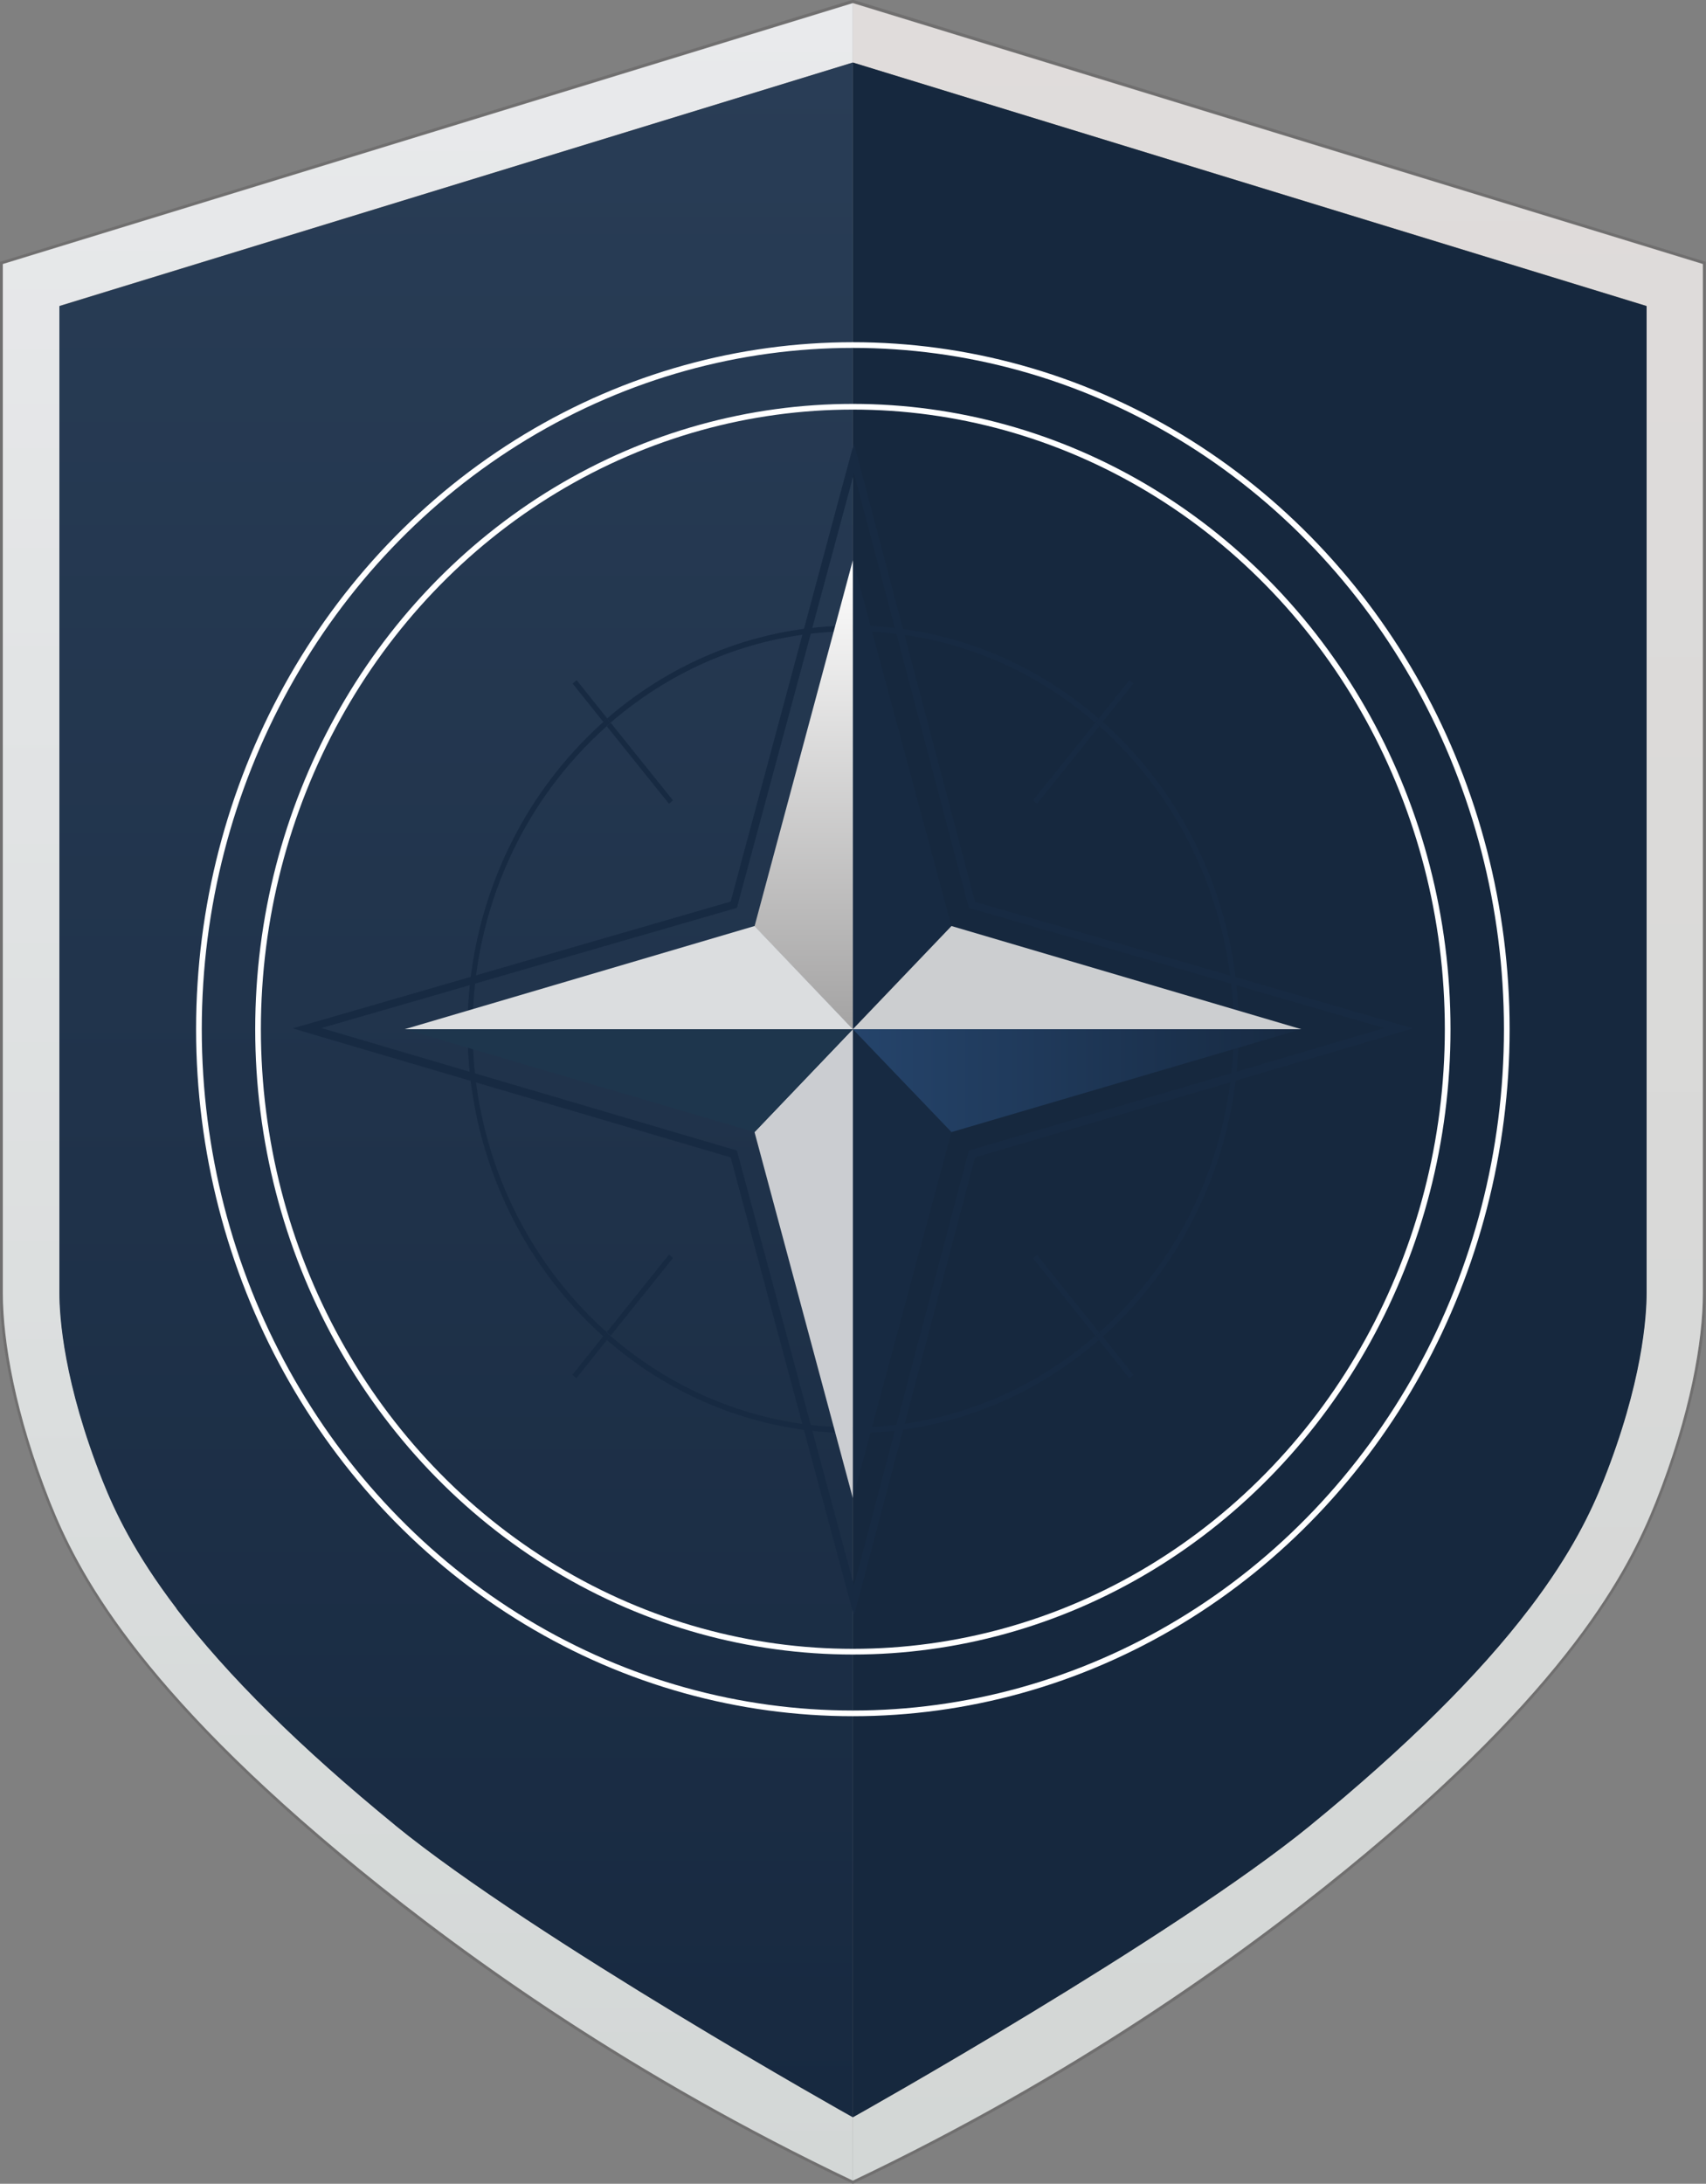 <?xml version="1.0" encoding="UTF-8"?><svg id="a" xmlns="http://www.w3.org/2000/svg" xmlns:xlink="http://www.w3.org/1999/xlink" viewBox="0 0 600.3 768.3"><rect x="0" y="0" width="600.3" height="768.3" fill="#808080" stroke="none"/><defs><style>.g,.h{fill:none;}.g,.i,.j,.k,.l,.m,.n,.o,.p,.q,.r,.s,.t,.u{stroke-width:0px;}.h{stroke:#fff;stroke-miterlimit:10;stroke-width:2px;}.i{fill:#706f6f;}.j{fill:#1e364d;}.k{fill:#172a42;}.l{fill:#16283e;}.m{fill:#cbcdd1;}.n{fill:#ccced0;}.o{fill:#dbdddf;}.p{fill:none;}.q{fill:url(#b);}.r{fill:url(#c);}.s{fill:url(#e);}.t{fill:url(#f);}.u{fill:url(#d);}</style><linearGradient id="b" x1="449.7" y1="767.2" x2="449.7" y2="1.1" gradientUnits="userSpaceOnUse"><stop offset="0" stop-color="#d3d7d6"/><stop offset="1" stop-color="#e0dcdb"/></linearGradient><linearGradient id="c" x1="2299.2" y1="767.2" x2="2299.2" y2="1.1" gradientTransform="translate(2449.8) rotate(-180) scale(1 -1)" gradientUnits="userSpaceOnUse"><stop offset="0" stop-color="#d3d7d6"/><stop offset="1" stop-color="#e9eaec"/></linearGradient><linearGradient id="d" x1="160.6" y1="744.9" x2="160.6" y2="22" gradientUnits="userSpaceOnUse"><stop offset="0" stop-color="#172940"/><stop offset="1" stop-color="#293d56"/></linearGradient><linearGradient id="e" x1="282.8" y1="197.1" x2="282.8" y2="362.2" gradientUnits="userSpaceOnUse"><stop offset="0" stop-color="#fff"/><stop offset="1" stop-color="#a4a3a3"/></linearGradient><linearGradient id="f" x1="300.1" y1="380.2" x2="457.9" y2="380.2" gradientUnits="userSpaceOnUse"><stop offset="0" stop-color="#25446b"/><stop offset="1" stop-color="#172a42"/></linearGradient></defs><path class="i" d="m300.1,1l299.1,91.8v362.1c0,16.8-4.4,42.6-16.6,73.4-9.6,24.1-30.5,65.2-108.9,129.2-38.5,31.4-95.9,72.6-173.6,109.6-77.7-37-135.1-78.1-173.6-109.6-78.4-64.1-99.3-105.1-108.9-129.2-12.2-30.8-16.6-56.6-16.6-73.4V92.8L300.1,1m0-1h-.3C299.9,0,.7,91.9.7,91.9l-.7.2v362.8c0,20.2,6.1,47.2,16.7,73.8,4.7,11.8,12.2,28.1,28.8,49.9,18.8,24.7,45.9,51.6,80.4,79.8,52.5,42.9,111,79.8,173.8,109.7l.4.2.4-.2c62.9-29.9,121.4-66.8,173.8-109.7,34.5-28.2,61.6-55,80.4-79.8,16.6-21.8,24.1-38.1,28.8-49.9,10.6-26.7,16.7-53.6,16.7-73.8V92.1l-.7-.2L300.4,0h-.3Z"/><path class="q" d="m461.1,642.1c33.3-27.2,59.2-52.8,77-76.2,15-19.7,21.8-34.4,26-44.9,13.7-34.5,15.2-57.7,15.2-66.1V107.6L300.1,22V1.1l299.1,91.8v362.1c0,16.8-4.4,42.6-16.6,73.4-9.6,24.1-30.5,65.2-108.9,129.2-38.5,31.4-95.9,72.6-173.6,109.6v-22.3c.1,0,112.3-63,161-102.7Z"/><path class="r" d="m139.2,642.1c-33.3-27.2-59.2-52.8-77-76.2-15-19.7-21.8-34.4-26-44.9-13.7-34.5-15.2-57.7-15.2-66.1V107.6L300.1,22V1.1L1,92.9v362.1c0,16.8,4.4,42.6,16.6,73.4,9.6,24.1,30.5,65.2,108.9,129.2,38.5,31.4,95.9,72.6,173.6,109.6v-22.3c-.1,0-112.3-63-161-102.7Z"/><path class="l" d="m538.2,565.9c15-19.7,21.8-34.4,26-44.9,13.7-34.5,15.2-57.7,15.2-66.1V107.7L300.1,22v722.9c.1,0,112.3-63,161-102.7,33.3-27.2,59.2-52.8,77-76.2Z"/><path class="u" d="m62.1,565.9c-15-19.7-21.8-34.4-26-44.9-13.7-34.5-15.2-57.7-15.2-66.1V107.7L300.1,22v722.9c-.1,0-112.3-63-161-102.7-33.3-27.2-59.2-52.8-77-76.2Z"/><ellipse class="h" cx="300.1" cy="362.1" rx="230.1" ry="240.7"/><ellipse class="h" cx="300.1" cy="362.1" rx="209.3" ry="219"/><path class="p" d="m300.1,581.1c-.3,0-.6,0-.9,0v21.7c.3,0,.6,0,.9,0s.6,0,.9,0v-21.7c-.3,0-.6,0-.9,0Z"/><path class="p" d="m284.6,580.5l-1.4,21.7c.6,0,1.2,0,1.8.1l1.4-21.7c-.6,0-1.2,0-1.8-.1Z"/><path class="p" d="m270.1,578.9l-2.9,21.5c.6,0,1.2.2,1.8.3l2.9-21.5c-.6,0-1.2-.2-1.8-.3Z"/><path class="p" d="m255.7,576.2l-4.3,21.3c.6.1,1.2.3,1.8.4l4.3-21.3c-.6-.1-1.2-.3-1.8-.4Z"/><path class="p" d="m241.6,572.4l-5.7,20.9c.6.2,1.2.4,1.8.5l5.7-20.9c-.6-.2-1.2-.4-1.8-.5Z"/><path class="p" d="m227.7,567.6l-7.1,20.4c.6.2,1.2.4,1.7.7l7.1-20.4c-.6-.2-1.2-.4-1.7-.7Z"/><path class="p" d="m214.1,561.9l-8.5,19.9c.6.3,1.1.5,1.7.8l8.5-19.9c-.6-.3-1.1-.5-1.7-.8Z"/><path class="p" d="m201,555.1l-9.8,19.2c.5.3,1.1.6,1.6.9l9.8-19.2c-.5-.3-1.1-.6-1.6-.9Z"/><path class="p" d="m188.4,547.4l-11,18.4c.5.3,1,.7,1.6,1l11-18.4c-.5-.3-1-.7-1.6-1Z"/><path class="p" d="m176.4,538.7l-12.2,17.6c.5.4,1,.8,1.5,1.1l12.2-17.6c-.5-.4-1-.8-1.5-1.1Z"/><path class="p" d="m164.9,529.3l-13.4,16.7c.5.4.9.8,1.4,1.2l13.4-16.7c-.5-.4-.9-.8-1.4-1.2Z"/><path class="p" d="m154.1,519l-14.4,15.6c.4.4.9.9,1.3,1.3l14.4-15.6c-.4-.4-.9-.9-1.3-1.3Z"/><path class="p" d="m144,507.9l-15.4,14.6c.4.5.8,1,1.2,1.4l15.4-14.6c-.4-.5-.8-1-1.2-1.4Z"/><path class="p" d="m134.6,496.2l-16.4,13.4c.4.5.7,1,1.1,1.5l16.4-13.4c-.4-.5-.8-1-1.1-1.5Z"/><path class="p" d="m126.1,483.8l-17.2,12.2c.3.5.7,1.1,1,1.6l17.2-12.2c-.3-.5-.7-1.1-1-1.6Z"/><path class="p" d="m118.4,470.8l-18,10.9c.3.6.6,1.1.9,1.7l18-10.9c-.3-.6-.6-1.1-.9-1.7Z"/><path class="p" d="m111.6,457.3l-18.7,9.5c.3.6.5,1.1.8,1.7l18.7-9.5c-.3-.6-.6-1.1-.8-1.7Z"/><path class="p" d="m105.7,443.3l-19.3,8.1c.2.6.5,1.2.7,1.8l19.3-8.1c-.2-.6-.5-1.2-.7-1.8Z"/><path class="p" d="m100.7,428.9l-19.8,6.7c.2.6.4,1.2.6,1.8l19.8-6.7c-.2-.6-.4-1.2-.6-1.8Z"/><path class="p" d="m96.8,414.2l-20.2,5.3c.1.6.3,1.2.4,1.9l20.2-5.3c-.2-.6-.3-1.2-.4-1.9Z"/><path class="p" d="m93.8,399.2l-20.5,3.8c.1.6.2,1.3.3,1.9l20.5-3.8c-.1-.6-.2-1.3-.3-1.9Z"/><path class="p" d="m91.9,384.1l-20.7,2.3c0,.6.1,1.3.2,1.9l20.7-2.3c0-.6-.1-1.3-.2-1.9Z"/><path class="p" d="m90.9,368.8l-20.8.8c0,.6,0,1.3,0,1.9l20.8-.8c0-.6,0-1.3,0-1.9Z"/><path class="p" d="m91,353.5l-20.8-.8c0,.6,0,1.3,0,1.9l20.8.8c0-.6,0-1.3,0-1.9Z"/><path class="p" d="m92.1,338.3l-20.7-2.3c0,.6-.1,1.3-.2,1.9l20.7,2.3c0-.6.1-1.3.2-1.9Z"/><path class="p" d="m94.1,323.2l-20.5-3.8c-.1.6-.2,1.3-.3,1.9l20.5,3.8c.1-.6.2-1.3.3-1.9Z"/><path class="p" d="m97.2,308.2l-20.2-5.3c-.2.6-.3,1.2-.4,1.9l20.2,5.3c.1-.6.3-1.2.4-1.9Z"/><path class="p" d="m101.3,293.5l-19.8-6.7c-.2.6-.4,1.2-.6,1.8l19.8,6.7c.2-.6.4-1.2.6-1.8Z"/><path class="p" d="m106.4,279.2l-19.3-8.1c-.2.6-.5,1.2-.7,1.8l19.3,8.1c.2-.6.5-1.2.7-1.8Z"/><path class="p" d="m112.4,265.3l-18.7-9.5c-.3.6-.6,1.1-.8,1.7l18.7,9.5c.3-.6.5-1.1.8-1.7Z"/><path class="p" d="m119.3,251.8l-18-10.9c-.3.6-.6,1.1-.9,1.7l18,10.9c.3-.6.6-1.1.9-1.7Z"/><path class="p" d="m127.1,238.9l-17.2-12.2c-.3.5-.7,1.1-1,1.6l17.2,12.2c.3-.5.7-1.1,1-1.6Z"/><path class="p" d="m135.8,226.5l-16.4-13.4c-.4.5-.8,1-1.1,1.5l16.4,13.4c.4-.5.7-1,1.1-1.5Z"/><path class="p" d="m145.2,214.9l-15.4-14.6c-.4.5-.8,1-1.2,1.4l15.4,14.6c.4-.5.8-1,1.2-1.4Z"/><path class="p" d="m155.4,203.9l-14.4-15.6c-.4.4-.9.9-1.3,1.3l14.4,15.6c.4-.4.9-.9,1.3-1.3Z"/><path class="p" d="m166.3,193.8l-13.4-16.7c-.5.4-.9.8-1.4,1.2l13.4,16.7c.5-.4.9-.8,1.4-1.2Z"/><path class="p" d="m177.9,184.4l-12.2-17.6c-.5.4-1,.8-1.5,1.1l12.2,17.6c.5-.4,1-.8,1.5-1.1Z"/><path class="p" d="m190,175.9l-11-18.4c-.5.3-1,.7-1.6,1l11,18.4c.5-.3,1-.7,1.6-1Z"/><path class="p" d="m202.7,168.3l-9.8-19.2c-.5.3-1.1.6-1.6.9l9.8,19.2c.5-.3,1.1-.6,1.6-.9Z"/><path class="p" d="m215.8,161.6l-8.5-19.9c-.6.3-1.1.5-1.7.8l8.5,19.9c.6-.3,1.1-.5,1.7-.8Z"/><path class="p" d="m229.4,156l-7.1-20.4c-.6.2-1.2.4-1.7.7l7.1,20.4c.6-.2,1.2-.4,1.7-.7Z"/><path class="p" d="m243.3,151.3l-5.7-20.9c-.6.2-1.2.4-1.8.5l5.7,20.9c.6-.2,1.2-.4,1.8-.5Z"/><path class="p" d="m257.5,147.7l-4.3-21.3c-.6.1-1.2.3-1.8.4l4.3,21.3c.6-.1,1.2-.3,1.8-.4Z"/><path class="p" d="m271.9,145.1l-2.9-21.5c-.6,0-1.2.2-1.8.3l2.9,21.5c.6,0,1.2-.2,1.8-.3Z"/><path class="p" d="m286.5,143.6l-1.4-21.7c-.6,0-1.2,0-1.8.1l1.4,21.7c.6,0,1.2,0,1.8-.1Z"/><path class="p" d="m300.1,143.1c.3,0,.6,0,.9,0v-21.7c-.3,0-.6,0-.9,0s-.6,0-.9,0v21.7c.3,0,.6,0,.9,0Z"/><path class="p" d="m315.7,143.7l1.4-21.7c-.6,0-1.2,0-1.8-.1l-1.4,21.7c.6,0,1.2,0,1.8.1Z"/><path class="p" d="m330.2,145.4l2.9-21.5c-.6,0-1.2-.2-1.8-.3l-2.9,21.5c.6,0,1.2.2,1.8.3Z"/><path class="p" d="m344.6,148.1l4.3-21.3c-.6-.1-1.2-.3-1.8-.4l-4.3,21.3c.6.1,1.2.3,1.8.4Z"/><path class="p" d="m358.7,151.8l5.7-20.9c-.6-.2-1.2-.4-1.8-.5l-5.7,20.9c.6.2,1.2.4,1.8.5Z"/><path class="p" d="m372.6,156.6l7.1-20.4c-.6-.2-1.2-.4-1.7-.7l-7.1,20.4c.6.2,1.2.4,1.7.7Z"/><path class="p" d="m386.1,162.4l8.5-19.9c-.6-.3-1.1-.5-1.7-.8l-8.5,19.9c.6.3,1.1.5,1.7.8Z"/><path class="p" d="m399.2,169.2l9.8-19.2c-.5-.3-1.1-.6-1.6-.9l-9.8,19.2c.5.3,1.1.6,1.6.9Z"/><path class="p" d="m411.9,176.9l11-18.4c-.5-.3-1-.7-1.6-1l-11,18.4c.5.3,1,.7,1.6,1Z"/><path class="p" d="m423.9,185.5l12.2-17.6c-.5-.4-1-.8-1.5-1.1l-12.2,17.6c.5.4,1,.8,1.5,1.1Z"/><path class="p" d="m435.4,195l13.4-16.7c-.5-.4-.9-.8-1.4-1.2l-13.4,16.7c.5.4.9.8,1.4,1.2Z"/><path class="p" d="m446.2,205.3l14.4-15.6c-.4-.4-.9-.9-1.3-1.3l-14.4,15.6c.4.4.9.9,1.3,1.3Z"/><path class="p" d="m456.3,216.3l15.4-14.6c-.4-.5-.8-1-1.2-1.4l-15.4,14.6c.4.5.8,1,1.2,1.4Z"/><path class="p" d="m465.7,228.1l16.4-13.4c-.4-.5-.7-1-1.1-1.5l-16.4,13.4c.4.5.8,1,1.1,1.5Z"/><path class="p" d="m474.2,240.5l17.2-12.2c-.3-.5-.7-1.1-1-1.6l-17.2,12.2c.3.5.7,1.1,1,1.6Z"/><path class="p" d="m481.9,253.5l18-10.9c-.3-.6-.6-1.1-.9-1.7l-18,10.9c.3.6.6,1.1.9,1.7Z"/><path class="p" d="m488.7,267l18.7-9.5c-.3-.6-.5-1.1-.8-1.7l-18.7,9.5c.3.6.6,1.1.8,1.7Z"/><path class="p" d="m494.6,281l19.3-8.1c-.2-.6-.5-1.2-.7-1.8l-19.3,8.1c.2.6.5,1.2.7,1.8Z"/><path class="p" d="m499.5,295.4l19.8-6.7c-.2-.6-.4-1.2-.6-1.8l-19.8,6.7c.2.6.4,1.2.6,1.8Z"/><path class="p" d="m503.5,310.1l20.2-5.3c-.1-.6-.3-1.2-.4-1.9l-20.2,5.3c.2.6.3,1.2.4,1.9Z"/><path class="p" d="m506.5,325l20.5-3.8c-.1-.6-.2-1.3-.3-1.9l-20.5,3.8c.1.6.2,1.3.3,1.9Z"/><path class="p" d="m508.4,340.2l20.7-2.3c0-.6-.1-1.3-.2-1.9l-20.7,2.3c0,.6.1,1.3.2,1.9Z"/><path class="p" d="m509.4,355.5l20.8-.8c0-.6,0-1.3,0-1.9l-20.8.8c0,.6,0,1.3,0,1.9Z"/><path class="p" d="m509.4,368.8c0,.6,0,1.3,0,1.9l20.8.8c0-.6,0-1.3,0-1.9l-20.8-.8Z"/><path class="p" d="m508.2,386l20.7,2.3c0-.6.1-1.3.2-1.9l-20.7-2.3c0,.6-.1,1.3-.2,1.9Z"/><path class="p" d="m506.2,401.1l20.5,3.8c.1-.6.2-1.3.3-1.9l-20.5-3.8c-.1.6-.2,1.3-.3,1.9Z"/><path class="p" d="m503.1,416.1l20.2,5.3c.2-.6.3-1.2.4-1.9l-20.2-5.3c-.1.6-.3,1.2-.4,1.9Z"/><path class="p" d="m499,430.7l19.8,6.7c.2-.6.4-1.2.6-1.8l-19.8-6.7c-.2.6-.4,1.2-.6,1.8Z"/><path class="p" d="m493.9,445.1l19.3,8.1c.2-.6.5-1.2.7-1.8l-19.3-8.1c-.2.6-.5,1.2-.7,1.8Z"/><path class="p" d="m487.9,459l18.7,9.5c.3-.6.6-1.1.8-1.7l-18.7-9.5c-.3.6-.5,1.1-.8,1.7Z"/><path class="p" d="m481,472.5l18,10.9c.3-.6.6-1.1.9-1.7l-18-10.9c-.3.6-.6,1.1-.9,1.7Z"/><path class="p" d="m473.2,485.4l17.2,12.2c.3-.5.7-1.1,1-1.6l-17.2-12.2c-.3.5-.7,1.1-1,1.6Z"/><path class="p" d="m464.5,497.7l16.4,13.4c.4-.5.8-1,1.1-1.5l-16.4-13.4c-.4.5-.7,1-1.1,1.5Z"/><path class="p" d="m455.1,509.4l15.4,14.6c.4-.5.8-1,1.2-1.4l-15.4-14.6c-.4.5-.8,1-1.2,1.4Z"/><path class="p" d="m444.9,520.3l14.4,15.6c.4-.4.9-.9,1.3-1.3l-14.4-15.6c-.4.4-.9.9-1.3,1.3Z"/><path class="p" d="m434,530.5l13.4,16.7c.5-.4.9-.8,1.4-1.2l-13.4-16.7c-.5.4-.9.8-1.4,1.2Z"/><path class="p" d="m422.4,539.9l12.2,17.6c.5-.4,1-.8,1.5-1.1l-12.2-17.6c-.5.4-1,.8-1.5,1.1Z"/><path class="p" d="m410.3,548.4l11,18.4c.5-.3,1-.7,1.6-1l-11-18.4c-.5.3-1,.7-1.6,1Z"/><path class="p" d="m397.6,556l9.8,19.2c.5-.3,1.1-.6,1.6-.9l-9.8-19.2c-.5.3-1.1.6-1.6.9Z"/><path class="p" d="m384.5,562.6l8.5,19.9c.6-.3,1.1-.5,1.7-.8l-8.5-19.9c-.6.3-1.1.5-1.7.8Z"/><path class="p" d="m370.9,568.3l7.1,20.4c.6-.2,1.2-.4,1.7-.7l-7.1-20.4c-.6.2-1.2.4-1.7.7Z"/><path class="p" d="m357,573l5.7,20.9c.6-.2,1.2-.4,1.8-.5l-5.7-20.9c-.6.2-1.2.4-1.8.5Z"/><path class="p" d="m342.8,576.6l4.3,21.3c.6-.1,1.2-.3,1.8-.4l-4.3-21.3c-.6.1-1.2.3-1.8.4Z"/><path class="p" d="m328.4,579.1l2.9,21.5c.6,0,1.2-.2,1.8-.3l-2.9-21.5c-.6,0-1.2.2-1.8.3Z"/><path class="p" d="m313.8,580.7l1.4,21.7c.6,0,1.2,0,1.8-.1l-1.4-21.7c-.6,0-1.2,0-1.8.1Z"/><path class="p" d="m300.1,582.1c-.9,0-1.8,0-2.8,0v19.8c.9,0,1.8,0,2.8,0s1.8,0,2.8,0v-19.8c-.9,0-1.8,0-2.8,0Z"/><path class="p" d="m225.6,567.9l-6.5,18.6c1.7.7,3.5,1.3,5.2,2l6.5-18.6c-1.7-.6-3.5-1.3-5.2-2Z"/><path class="p" d="m162.9,528.8l-12.2,15.2c1.4,1.3,2.8,2.5,4.2,3.7l12.2-15.2c-1.4-1.2-2.8-2.5-4.2-3.7Z"/><path class="p" d="m116.6,469.7l-16.4,9.9c.9,1.7,1.8,3.3,2.8,5l16.4-9.9c-.9-1.7-1.9-3.3-2.8-5Z"/><path class="p" d="m92.6,397.5l-18.7,3.4c.3,1.9.6,3.8.9,5.7l18.7-3.4c-.3-1.9-.7-3.8-.9-5.7Z"/><path class="p" d="m93.5,321.1l-18.7-3.4c-.3,1.9-.7,3.8-.9,5.7l18.7,3.4c.3-1.9.6-3.8.9-5.7Z"/><path class="p" d="m119.4,249.6l-16.4-9.9c-.9,1.7-1.9,3.3-2.8,5l16.4,9.9c.9-1.7,1.8-3.3,2.8-5Z"/><path class="p" d="m167.1,191.8l-12.2-15.2c-1.4,1.2-2.8,2.5-4.2,3.7l12.2,15.2c1.4-1.3,2.8-2.5,4.2-3.7Z"/><path class="p" d="m230.8,154.4l-6.5-18.6c-1.7.6-3.5,1.3-5.2,2l6.5,18.6c1.7-.7,3.5-1.3,5.2-2Z"/><path class="p" d="m300.1,142.2c.9,0,1.8,0,2.8,0v-19.8c-.9,0-1.8,0-2.8,0s-1.8,0-2.8,0v19.8c.9,0,1.8,0,2.8,0Z"/><path class="p" d="m374.7,156.3l6.5-18.6c-1.7-.7-3.5-1.3-5.2-2l-6.5,18.6c1.7.6,3.5,1.3,5.2,2Z"/><path class="p" d="m437.4,195.5l12.2-15.2c-1.4-1.3-2.8-2.5-4.2-3.7l-12.2,15.2c1.4,1.2,2.8,2.5,4.2,3.7Z"/><path class="p" d="m483.7,254.6l16.4-9.9c-.9-1.7-1.8-3.3-2.8-5l-16.4,9.9c.9,1.7,1.9,3.3,2.8,5Z"/><path class="p" d="m507.7,326.8l18.7-3.4c-.3-1.9-.6-3.8-.9-5.7l-18.7,3.4c.3,1.9.7,3.8.9,5.7Z"/><path class="p" d="m506.7,403.2l18.7,3.4c.3-1.9.7-3.8.9-5.7l-18.7-3.4c-.3,1.9-.6,3.8-.9,5.7Z"/><path class="p" d="m480.9,474.6l16.4,9.9c.9-1.7,1.9-3.3,2.8-5l-16.4-9.9c-.9,1.7-1.8,3.3-2.8,5Z"/><path class="p" d="m433.2,532.5l12.2,15.2c1.4-1.2,2.8-2.5,4.2-3.7l-12.2-15.2c-1.4,1.3-2.8,2.5-4.2,3.7Z"/><path class="p" d="m369.5,569.9l6.5,18.6c1.7-.6,3.5-1.3,5.2-2l-6.5-18.6c-1.7.7-3.5,1.3-5.2,2Z"/><path class="g" d="m236.8,281.6l35.3,44-1.4,1.2-35.2-43.9c-21.4,19.1-34.9,47.5-34.9,79.3s13.5,60.1,34.9,79.3l35.2-43.9,1.4,1.2-35.3,44c17.2,14.9,39.3,23.8,63.4,23.8s46.1-8.9,63.4-23.8l-35.3-44,1.4-1.2,35.2,43.9c21.4-19.1,34.9-47.5,34.9-79.3s-13.5-60.1-34.9-79.3l-35.2,43.9-1.4-1.2,35.3-44c-17.2-14.9-39.3-23.8-63.4-23.8s-46.1,8.9-63.4,23.8Z"/><path class="p" d="m300.1,220.1c32.8,0,63,12.3,86.5,32.7l10.8-13.5c-26.4-22.9-60.3-36.7-97.3-36.7s-70.9,13.8-97.3,36.7l10.8,13.5c23.5-20.4,53.7-32.7,86.5-32.7Z"/><path class="p" d="m200.4,362.1c0-31.7,13.5-60.1,34.9-79.3l-21.9-27.3c-28.8,25.7-47.2,64-47.2,106.6s18.3,80.9,47.2,106.6l21.9-27.3c-21.4-19.1-34.9-47.5-34.9-79.3Z"/><path class="p" d="m435.9,362.1c0,43.2-18.6,82-47.8,108.1l10.8,13.5c32.9-29.3,53.8-72.9,53.8-121.6s-20.9-92.3-53.8-121.6l-10.8,13.5c29.2,26.1,47.8,64.9,47.8,108.1Z"/><path class="p" d="m399.8,362.1c0,31.7-13.5,60.1-34.9,79.3l21.9,27.3c28.8-25.7,47.2-64,47.2-106.6s-18.3-80.9-47.2-106.6l-21.9,27.3c21.4,19.1,34.9,47.5,34.9,79.3Z"/><path class="p" d="m300.1,257.8c24.1,0,46.1,8.9,63.4,23.8l21.9-27.3c-23.2-20.1-52.9-32.2-85.3-32.2s-62.1,12.1-85.3,32.2l21.9,27.3c17.2-14.9,39.3-23.8,63.4-23.8Z"/><path class="p" d="m300.1,466.4c-24.1,0-46.1-8.9-63.4-23.8l-21.9,27.3c23.2,20.1,52.9,32.2,85.3,32.2s62.1-12.1,85.3-32.2l-21.9-27.3c-17.2,14.9-39.3,23.8-63.4,23.8Z"/><path class="p" d="m164.4,362.1c0-43.2,18.6-82,47.8-108.1l-10.8-13.5c-32.9,29.3-53.8,72.9-53.8,121.6s20.9,92.3,53.8,121.6l10.8-13.5c-29.2-26.1-47.8-64.9-47.8-108.1Z"/><path class="p" d="m300.1,504.1c-32.8,0-63-12.3-86.5-32.7l-10.8,13.5c26.4,22.9,60.3,36.7,97.3,36.7s70.9-13.8,97.3-36.7l-10.8-13.5c-23.5,20.4-53.7,32.7-86.5,32.7Z"/><path class="k" d="m235.4,441.4l-21.9,27.3c.5.4.9.8,1.4,1.2l21.9-27.3c-.5-.4-.9-.8-1.4-1.2Z"/><path class="k" d="m212.2,470.2l-10.8,13.5c.5.4.9.8,1.4,1.2l10.8-13.5c-.5-.4-.9-.8-1.4-1.2Z"/><path class="k" d="m213.7,252.8l-10.8-13.5c-.5.4-.9.8-1.4,1.2l10.8,13.5c.5-.4.9-.8,1.4-1.2Z"/><path class="k" d="m236.8,281.6l-21.9-27.3c-.5.4-.9.8-1.4,1.2l21.9,27.3c.5-.4.9-.8,1.4-1.2Z"/><path class="k" d="m363.5,281.6c.5.4.9.8,1.4,1.2l21.9-27.3c-.5-.4-.9-.8-1.4-1.2l-21.9,27.3Z"/><path class="k" d="m388,254l10.8-13.5c-.5-.4-.9-.8-1.4-1.2l-10.8,13.5c.5.4.9.8,1.4,1.2Z"/><path class="k" d="m388,470.2c-.5.4-.9.8-1.4,1.2l10.8,13.5c.5-.4.9-.8,1.4-1.2l-10.8-13.5Z"/><path class="k" d="m363.5,442.7l21.9,27.3c.5-.4.9-.8,1.4-1.2l-21.9-27.3c-.5.4-.9.8-1.4,1.2Z"/><path class="k" d="m166.3,362.1c0-42.7,18.3-80.9,47.2-106.6l-1.2-1.5c-29.2,26.1-47.8,64.9-47.8,108.1s18.6,82,47.8,108.1l1.2-1.5c-28.8-25.7-47.2-64-47.2-106.6Z"/><path class="k" d="m300.1,502.2c-32.4,0-62.1-12.1-85.3-32.2l-1.2,1.5c23.5,20.4,53.7,32.7,86.5,32.7s63-12.3,86.5-32.7l-1.2-1.5c-23.2,20.1-52.9,32.2-85.3,32.2Z"/><path class="k" d="m300.1,222.1c32.4,0,62.1,12.1,85.3,32.2l1.2-1.5c-23.5-20.4-53.7-32.7-86.5-32.7s-63,12.3-86.5,32.7l1.2,1.5c23.2-20.1,52.9-32.2,85.3-32.2Z"/><path class="k" d="m435.9,362.1c0-43.2-18.6-82-47.8-108.1l-1.2,1.5c28.8,25.7,47.2,64,47.2,106.6s-18.3,80.9-47.2,106.6l1.2,1.5c29.2-26.1,47.8-64.9,47.8-108.1Z"/><path class="k" d="m213.4,468.8l-1.2,1.5c.5.4.9.8,1.4,1.2l1.2-1.5c-.5-.4-.9-.8-1.4-1.2Z"/><path class="k" d="m214.8,254.3l-1.2-1.5c-.5.4-.9.8-1.4,1.2l1.2,1.5c.5-.4.9-.8,1.4-1.2Z"/><path class="k" d="m386.9,255.5l1.2-1.5c-.5-.4-.9-.8-1.4-1.2l-1.2,1.5c.5.4.9.8,1.4,1.2Z"/><path class="k" d="m385.5,470l1.2,1.5c.5-.4.9-.8,1.4-1.2l-1.2-1.5c-.5.4-.9.8-1.4,1.2Z"/><path class="g" d="m562.1,362.1c0-73.2-27.2-142-76.7-193.8-5.2-5.4-10.6-10.6-16.1-15.5l-70.4,87.7c-.5-.4-.9-.8-1.4-1.2l70.4-87.7c-47-41.1-105.7-63.5-167.7-63.5s-120.7,22.4-167.7,63.5l70.4,87.7c-.5.4-.9.8-1.4,1.2l-70.4-87.7c-5.5,4.9-10.9,10.1-16.1,15.5-49.5,51.8-76.7,120.6-76.7,193.8s27.2,142,76.7,193.8c5.2,5.4,10.6,10.6,16.1,15.5l70.4-87.7c.5.4.9.8,1.4,1.2l-70.4,87.7c47,41.1,105.7,63.5,167.7,63.5s120.7-22.4,167.7-63.5l-70.4-87.7c.5-.4.9-.8,1.4-1.2l70.4,87.7c5.5-4.9,10.9-10.1,16.1-15.5,49.5-51.8,76.7-120.6,76.7-193.8Z"/><path class="p" d="m131.1,571.4l-1.2,1.5c.5.4.9.8,1.4,1.2l1.2-1.5c-.5-.4-.9-.8-1.4-1.2Z"/><path class="p" d="m132.5,151.6l-1.2-1.5c-.5.4-.9.8-1.4,1.2l1.2,1.5c.5-.4.9-.8,1.4-1.2Z"/><path class="p" d="m469.2,152.8l1.2-1.5c-.5-.4-.9-.8-1.4-1.2l-1.2,1.5c.5.4.9.8,1.4,1.2Z"/><path class="p" d="m469.2,571.4c-.5.4-.9.8-1.4,1.2l1.2,1.5c.5-.4.9-.8,1.4-1.2l-1.2-1.5Z"/><path class="p" d="m201.4,483.7l-70.4,87.7c.5.4.9.8,1.4,1.2l70.4-87.7c-.5-.4-.9-.8-1.4-1.2Z"/><path class="p" d="m202.8,239.3l-70.4-87.7c-.5.4-.9.8-1.4,1.2l70.4,87.7c.5-.4.9-.8,1.4-1.2Z"/><path class="p" d="m398.9,240.6l70.4-87.7c-.5-.4-.9-.8-1.4-1.2l-70.4,87.7c.5.4.9.8,1.4,1.2Z"/><path class="p" d="m397.4,485l70.4,87.7c.5-.4.9-.8,1.4-1.2l-70.4-87.7c-.5.4-.9.8-1.4,1.2Z"/><ellipse class="p" cx="131.1" cy="151.6" rx="6.5" ry="6.8"/><ellipse class="p" cx="467.8" cy="153.1" rx="6.5" ry="6.8"/><ellipse class="p" cx="470.4" cy="574.2" rx="6.5" ry="6.8"/><ellipse class="p" cx="131.3" cy="574.2" rx="6.5" ry="6.8"/><path class="k" d="m300.5,166.5l40.4,152.9,146.2,42.3-146.2,43.1-40.4,153-41.2-153-146.2-43.1,146.2-42.3,41.2-152.9m0-10.6l-2.7,9.9-40.7,151.4-144.7,41.9-9.4,2.7,9.4,2.8,144.7,42.6,40.7,151.4,2.7,9.9,2.6-9.9,40-151.4,144.7-42.6,9.4-2.8-9.4-2.7-144.7-41.8-40-151.4-2.6-9.9h0Z"/><path class="p" d="m340.9,319.5l-40.4-152.9-41.2,152.9-146.2,42.3,146.2,43.1,41.2,153,40.4-153,146.2-43.1-146.2-42.3Zm-6.1,78.9l-34.3,128.8-34.6-128.8-123.3-36.3,123.1-36.3,34.6-128.8,34.3,128.8,123.1,36.3-122.9,36.3Z"/><polygon class="k" points="300.1 362.1 334.8 398.3 300.1 527.1 300.1 362.1"/><polygon class="m" points="300.1 362.1 265.5 398.3 300.1 527.1 300.1 362.1"/><polygon class="k" points="300.1 362.2 334.8 325.9 300.1 197.1 300.1 362.2"/><polygon class="s" points="300.1 362.2 265.5 325.9 300.1 197.1 300.1 362.2"/><polygon class="n" points="300.1 362.1 334.8 325.8 457.9 362.1 300.1 362.1"/><polygon class="t" points="300.1 362.1 334.8 398.3 457.9 362.1 300.1 362.1"/><polygon class="o" points="300.1 362.1 265.5 325.8 142.4 362.1 300.1 362.1"/><polygon class="j" points="300.1 362.1 265.5 398.3 142.4 362.1 300.1 362.1"/></svg>